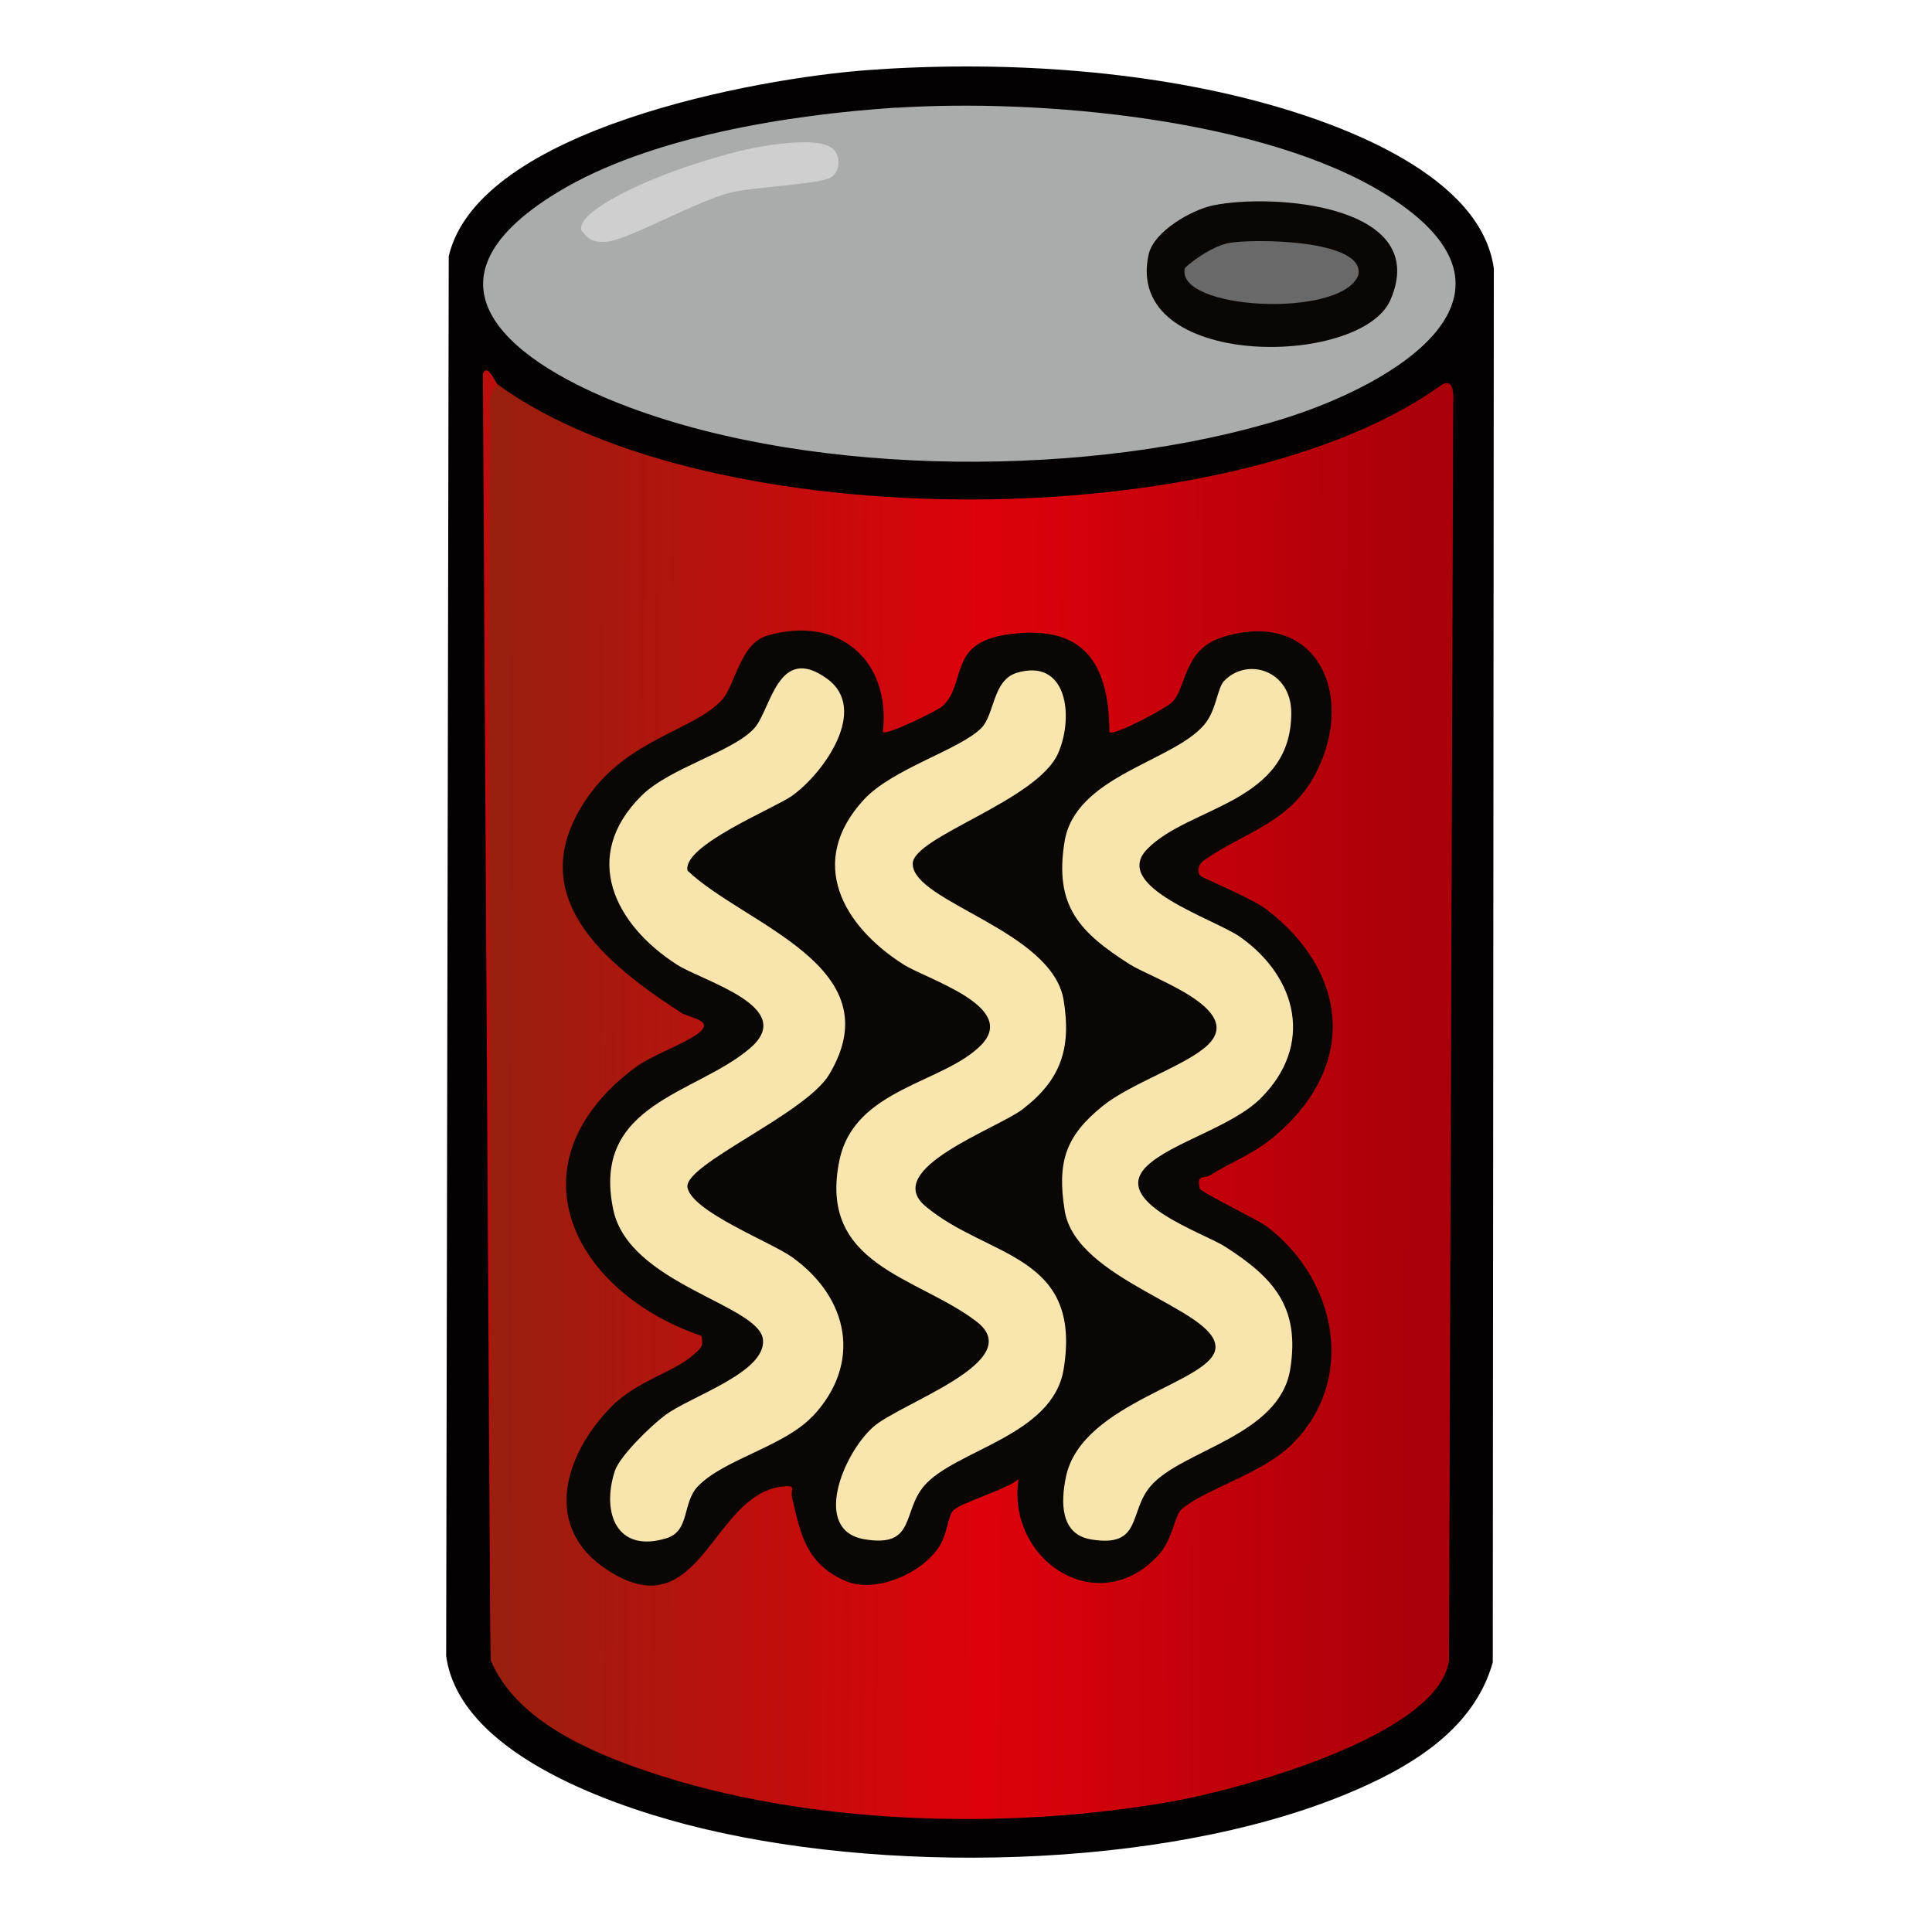 <svg xmlns="http://www.w3.org/2000/svg" data-name="fill_noodlesoup" viewBox="0 0 128 128"><defs><linearGradient id="a" x1="-5113.55" x2="-4991.55" y1="-446.46" y2="-446" gradientTransform="matrix(.5 0 0 .5 2590 296)" gradientUnits="userSpaceOnUse"><stop offset="0" stop-color="#991f0f"/><stop offset=".52" stop-color="#de010c"/><stop offset="1" stop-color="#a90009"/></linearGradient></defs><path d="M57.4 4.65c8.59-.64 18.19-.08 26.49 2.22 5.15 1.43 14.24 4.78 15.08 10.92l-.07 92.34c-1.27 4.57-5.68 7.07-9.75 8.75-12.26 5.05-30.98 5.33-43.74 1.98-5.3-1.39-14.99-4.82-15.85-11.15l.17-92.74c2-8.44 20.43-11.78 27.68-12.32Z" style="fill:#030101"/><path d="M95.5 25.5c.59-.35.85.06.78 1.24L96 110c-.7 5.04-14.04 8.59-18.39 9.36-10.91 1.92-24.17 1.57-34.71-2-3.92-1.33-8.73-3.41-10.39-7.36l-.28-83.27q-.12-1.755.78-1.23c14.01 10.14 48.51 10.11 62.5 0Z" style="fill:url(#a)"/><path d="M59.39 7.14c9.41-.61 24.34.69 32.45 5.76 10.56 6.6.62 12.54-6.84 14.85-12.65 3.92-30.83 3.89-43.27-.75-7.63-2.84-14.86-8.16-4.76-14.28 6.07-3.68 15.37-5.13 22.41-5.59Z" style="fill:#aaabab"/><path d="M33 25.5c-.83.51-.5 1.9-.51 2.74-.27 27.24.22 54.51 0 81.76l-.5-85.25c.32-.74.85.64 1 .75Z" style="fill:#bb0e0d"/><path d="M58.5 48.5c.22.23 3.64-1.41 3.99-1.76 1.58-1.58.3-4.15 4.29-4.71 4.93-.7 6.71 1.81 6.72 6.47.27.3 3.77-1.59 4.15-1.97.97-.94.72-3.49 3.32-4.31 6.19-1.95 8.83 3.68 6.31 8.81-1.72 3.5-4.78 4.06-7.47 5.94-.45.31-.5.76-.31 1.02.15.2 3.36 1.45 4.46 2.3 5.32 4.11 5.93 10.14.8 14.72-1.59 1.42-2.96 1.85-4.62 2.87-.35.22-.89-.11-.65.86.06.25 3.84 2.06 4.47 2.54 4.63 3.52 5.96 10.24 1.55 14.49-1.94 1.87-5.54 2.84-7.19 4.19-.52.43-.59 2-1.56 3.06-3.99 4.37-10.09.37-9.28-5.02-.81.71-3.94 1.58-4.37 2.12-.3.38-.36 1.54-.89 2.36-1.16 1.78-4.24 3.12-6.21 2.26-2.65-1.16-2.97-3.15-3.53-5.49-.14-.59.38-.9-.74-.75-4.63.63-5.36 9.53-11.51 5.51-4.33-2.83-2.84-7.61.23-10.77 1.72-1.77 4.23-2.33 5.5-3.5.45-.41.67-.51.52-1.23-8.55-2.91-12.82-11.42-4.47-17.73 1.15-.87 3.1-1.51 4.16-2.25 1.33-.93-.52-1.09-1.02-1.42-4.98-3.23-10.81-7.8-6.17-14.36 2.71-3.84 7.05-4.38 8.86-6.39.89-1 1.19-3.73 3-4.25 4.71-1.38 8.2 1.63 7.65 6.4Zm21.86-34.89c4-.83 14.49-.03 11.76 6.26-1.96 4.51-17.71 4.63-16.02-3.01.34-1.53 2.83-2.95 4.26-3.25" style="fill:#0a0604"/><path d="M50.88 9.63c1.1-.15 3.22-.42 4.14.11.72.42.71 1.63 0 2.03-.77.43-5.06.62-6.53.97-2.34.55-6.82 3.14-8.27 3.27-.84.07-1.22-.09-1.71-.76-.26-1.21 3.69-2.93 4.66-3.33 2.06-.87 5.54-1.99 7.72-2.28Z" style="fill:#cfcfcf"/><path d="M53.83 93.83c-1.87 2-5.88 2.85-7.6 4.65-1.04 1.09-.51 2.95-2.07 3.43-3.27 1.01-4.33-1.64-3.43-4.44.32-1 2.4-3.01 3.31-3.69 1.66-1.26 6.72-2.83 6.51-5.02-.23-2.33-8.88-3.66-9.92-8.62-1.48-7.04 5.5-7.63 9.07-10.7 3.16-2.72-3.12-4.42-4.85-5.53-4.13-2.65-6.4-7.16-2.36-11.18 1.91-1.9 6.07-2.9 7.5-4.5 1.09-1.23 1.55-5.63 4.81-3.26 2.79 2.02-.23 6.26-2.32 7.75-1.18.84-7.29 3.3-6.93 4.96 3.77 3.6 13.67 6.33 9.39 13.5-1.57 2.64-9.72 6-9.39 7.51.34 1.61 5.55 3.61 6.93 4.6 3.77 2.7 4.65 7.04 1.36 10.55Zm27.28-48.72c1.5-1.58 4.44-.73 4.44 2.13 0 6-6.74 6.15-9.54 9.01-2.45 2.5 4.49 4.64 6.16 5.83 3.8 2.69 4.88 7.18 1.35 10.69-1.9 1.89-5.91 2.93-7.52 4.47-2.5 2.38 3.68 4.41 5.16 5.35 3.19 2.04 4.99 3.99 4.32 8.13-.72 4.44-7.2 5.34-9.25 7.74-1.47 1.71-.54 4.1-3.95 3.53-2.03-.34-2.01-2.45-1.66-4.14 1.05-5.04 9.92-6.27 9.91-8.61-.01-2.53-9.24-4.4-9.99-9.03-.52-3.23.06-4.95 2.51-6.93 1.85-1.5 5.59-2.72 6.96-4.04 2.5-2.38-3.68-4.41-5.16-5.35-3.32-2.12-5.02-3.85-4.32-8.13.71-4.36 7.15-5.28 9.25-7.74.83-.98.85-2.42 1.33-2.92Z" style="fill:#f8e5ae"/><path d="M67.35 44.58c3.34-1.01 3.81 2.86 2.77 5.29-1.36 3.19-9.68 5.57-9.65 7.37.04 2.54 9.25 4.4 10 9.03.52 3.2-.19 5.28-2.72 7.22-1.7 1.3-9.38 3.96-6.43 6.43 4.09 3.44 10.4 3.11 9.15 10.79-.72 4.44-7.2 5.34-9.25 7.74-1.46 1.71-.54 4.11-3.95 3.53-3.49-.59-1.42-5.64.56-7.42 1.78-1.61 10.32-4.37 6.86-7.01-3.91-2.99-10.54-3.7-9.07-10.7 1-4.75 6.89-5.07 9.38-7.61s-3.58-4.35-5.14-5.34c-4.02-2.56-6.44-6.79-2.62-10.93 1.9-2.05 6.33-3.29 7.77-4.73.89-.89.75-3.18 2.35-3.66Z" style="fill:#f9e6af"/><path d="M81.36 16.11c1.5-.31 9.16-.28 8.63 2.13-1.15 2.88-12.15 2.3-11.49-.48.71-.67 1.93-1.45 2.86-1.65" style="fill:#696969"/></svg>